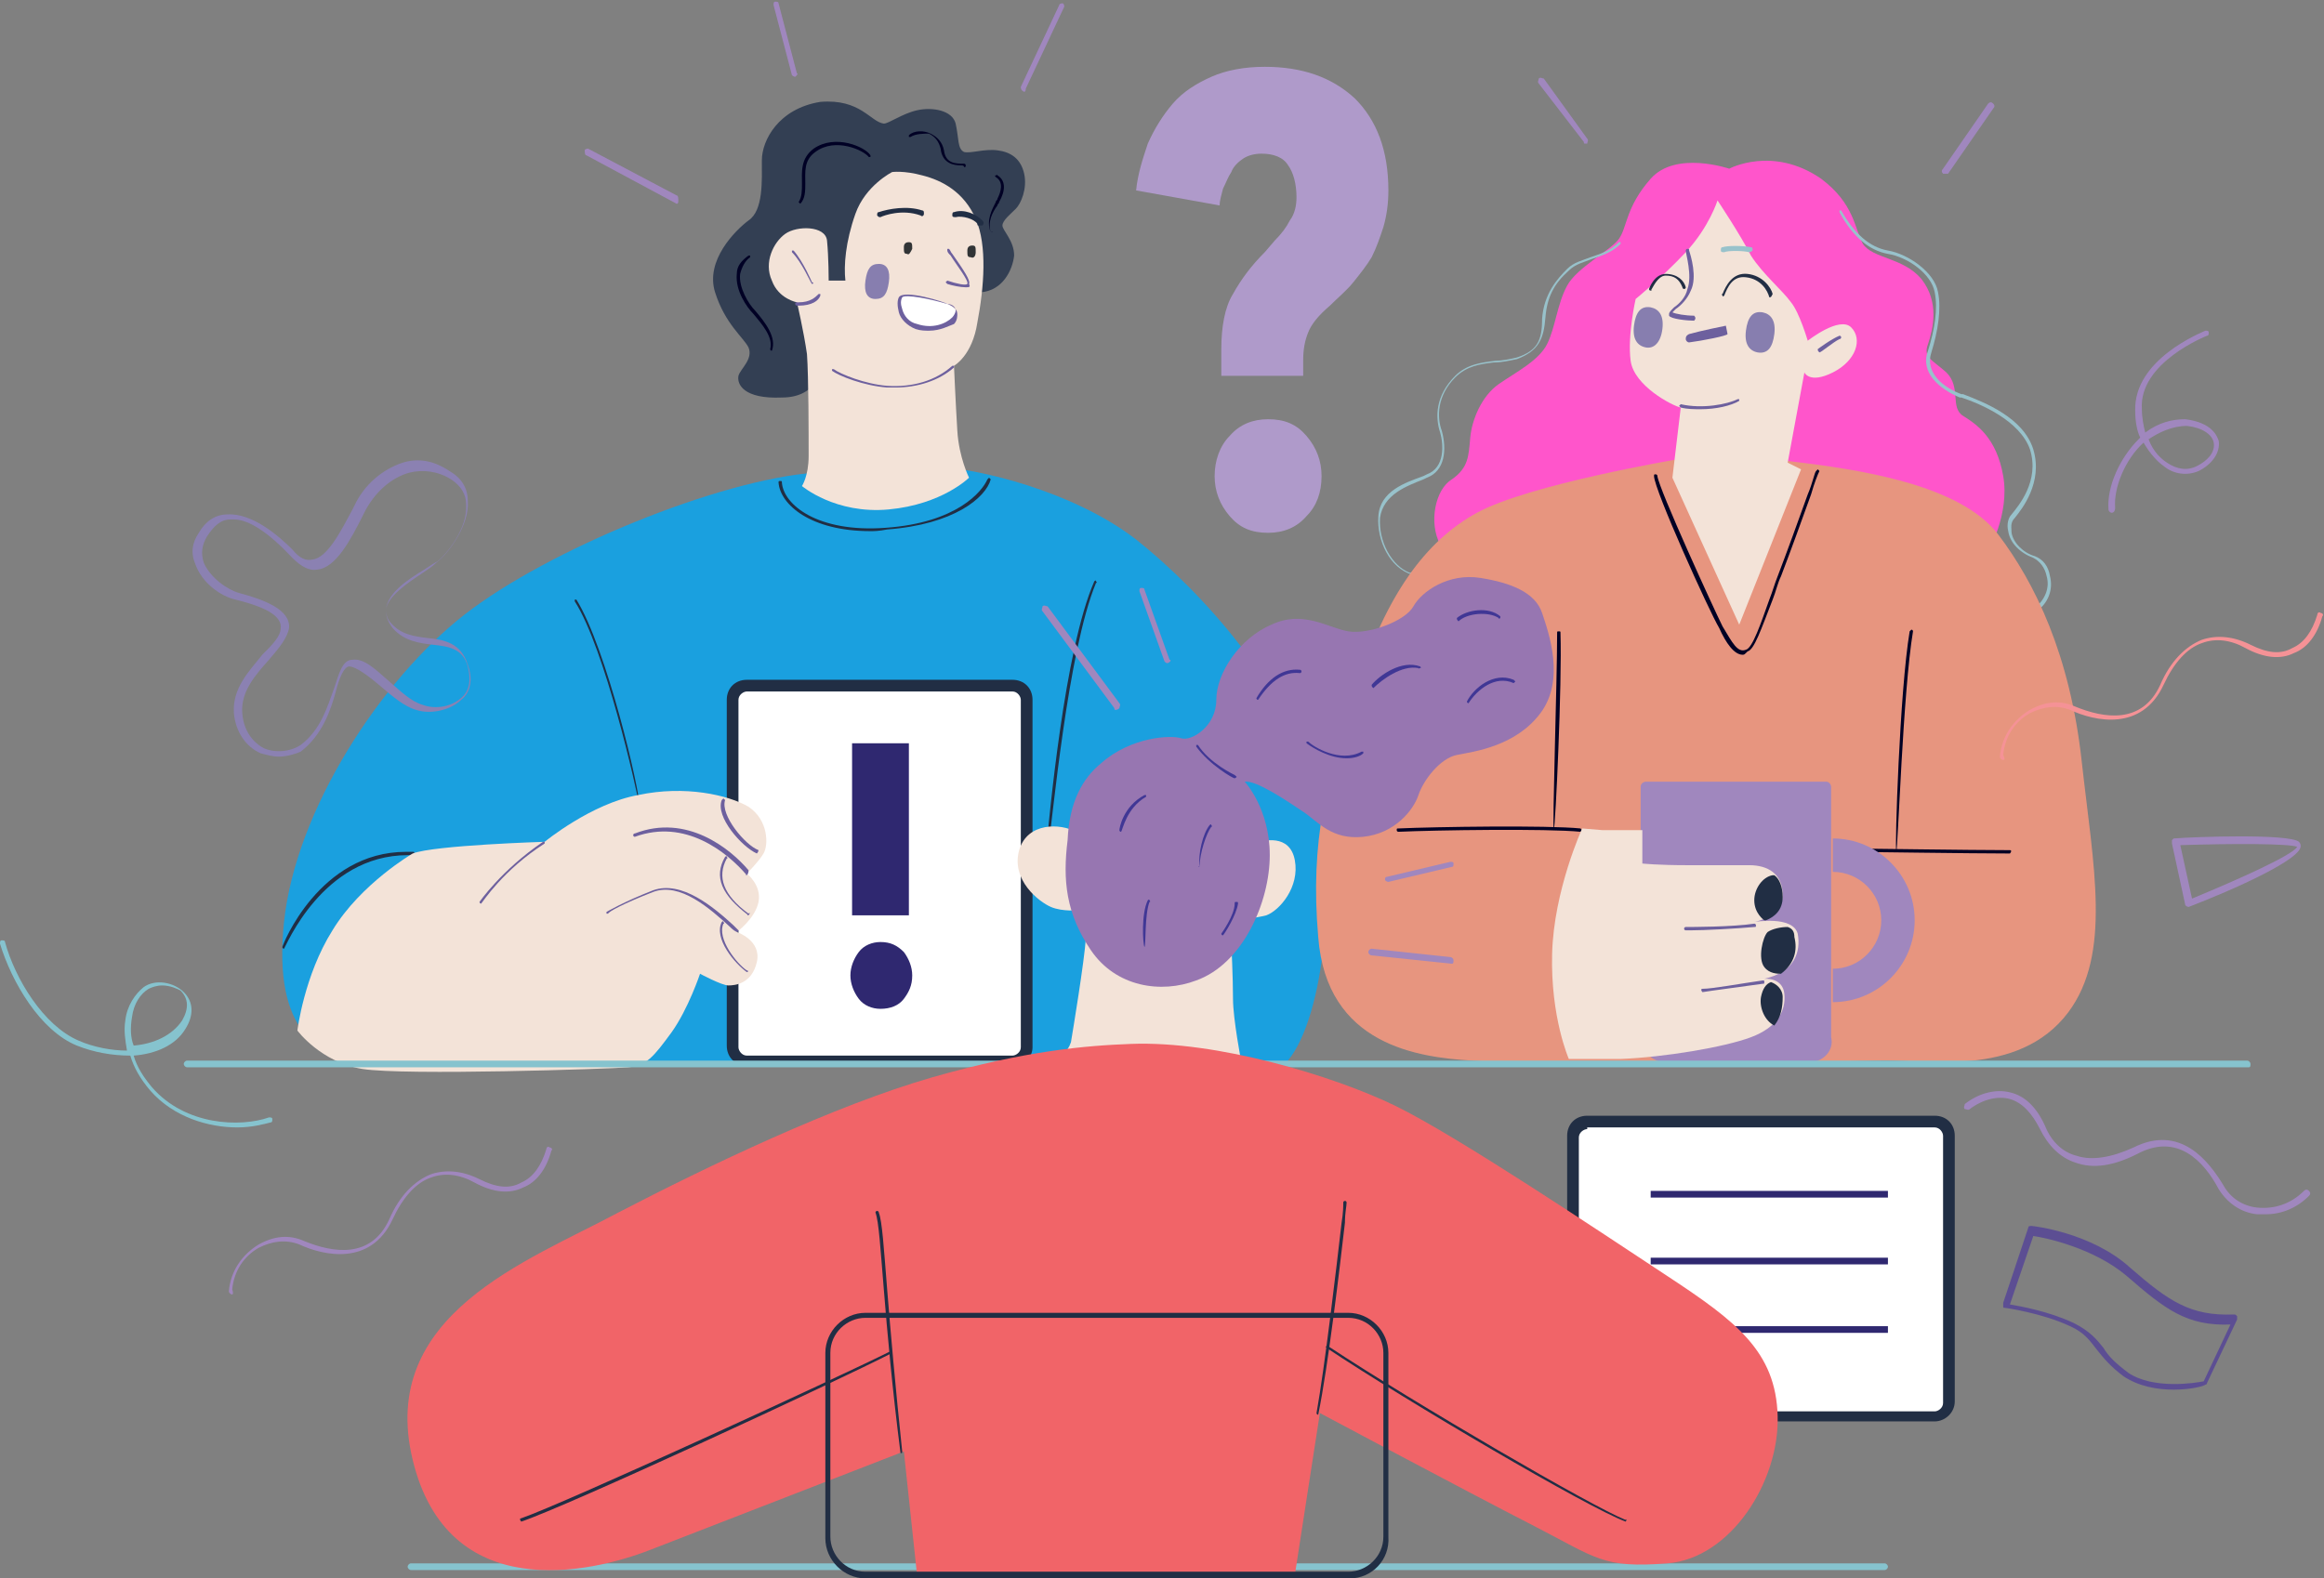 <?xml version="1.0" encoding="utf-8"?>
<!-- Generator: Adobe Illustrator 27.3.1, SVG Export Plug-In . SVG Version: 6.00 Build 0)  -->
<svg version="1.1" id="Layer_1" xmlns="http://www.w3.org/2000/svg" xmlns:xlink="http://www.w3.org/1999/xlink" x="0px" y="0px"
	 viewBox="0 0 139.1 94.5" style="enable-background:new 0 0 139.1 94.5;" xml:space="preserve">
<rect x="0" y="0" width="139.1" height="94.5" fill="#808080" stroke="none"/>
<style type="text/css">
	.st0{fill:#86C3CE;}
	.st1{fill:#1AA0DF;}
	.st2{fill:#212E44;}
	.st3{fill:#333F53;}
	.st4{fill:#F3E3D8;}
	.st5{fill:#6D609E;}
	.st6{fill:#FFFFFF;}
	.st7{fill:#313436;}
	.st8{fill:#877EAF;}
	.st9{fill:#000024;}
	.st10{fill:#2F2870;}
	.st11{fill:#FF55CB;}
	.st12{fill:#98C2CB;}
	.st13{fill:#E7957F;}
	.st14{fill:#A087BE;}
	.st15{fill:#AF9ACA;}
	.st16{fill:#9776B1;}
	.st17{fill:#403795;}
	.st18{fill:#F16468;}
	.st19{fill:#F59296;}
	.st20{fill:#5C4E93;}
	.st21{fill:#8B81B2;}
</style>
<g>
	<g>
		<path class="st0" d="M112.8,94H24.6c-0.1,0-0.2-0.1-0.2-0.2s0.1-0.2,0.2-0.2h88.2c0.1,0,0.2,0.1,0.2,0.2S112.9,94,112.8,94z"/>
	</g>
	<g>
		<g>
			<path class="st1" d="M56.6,28c1.8,0.1,7.5,1.3,11.4,4.3c3.9,3.1,9.1,8.8,10.7,14.9c1.5,6.1,0.4,14.3-1.8,16.5
				c-1.7,0-51.9,0-55.2,0c-2.5-0.5-5.4-1.8-4.7-8.5c0.7-6.7,5.8-14.5,10.8-18.4c5-3.9,15.3-8.1,21-8.5C54.4,28,56.6,28,56.6,28z"/>
		</g>
		<g>
			<g>
				<path class="st2" d="M17,56.8C17,56.8,17,56.8,17,56.8c-0.1,0-0.1-0.1-0.1-0.1c0-0.1,2.2-5.7,7.4-5.7c0.1,0,0.2,0,0.4,0
					c0.1,0,0.1,0,0.1,0.1c0,0,0,0.1-0.1,0.1c0,0,0,0,0,0c-0.1,0-0.2,0-0.3,0C19.3,51.2,17.1,56.7,17,56.8
					C17.1,56.8,17.1,56.8,17,56.8z"/>
			</g>
			<g>
				<path class="st2" d="M52.1,31.8c-3.6,0-5.4-1.6-5.5-2.9c0-0.1,0-0.1,0.1-0.1c0.1,0,0.1,0,0.1,0.1c0.1,1.3,2.1,3,6.2,2.7
					c4.3-0.3,5.8-2.2,6.1-2.9c0,0,0.1-0.1,0.1-0.1c0,0,0.1,0.1,0.1,0.1c-0.3,1.1-2.2,2.7-6.2,3C52.6,31.8,52.3,31.8,52.1,31.8z"/>
			</g>
			<g>
				<path class="st2" d="M38.3,48.4C38.2,48.4,38.2,48.4,38.3,48.4c-0.2-1.2-2.1-9.6-3.9-12.4c0,0,0-0.1,0-0.1c0,0,0.1,0,0.1,0
					C36.3,38.8,38.3,47.3,38.3,48.4C38.4,48.4,38.3,48.4,38.3,48.4C38.3,48.4,38.3,48.4,38.3,48.4z"/>
			</g>
			<g>
				<path class="st2" d="M75.9,52C75.9,52,75.9,52,75.9,52c-2.2-0.5-9-1.3-15.1-0.7c-0.1,0-0.1,0-0.1-0.1c0-0.1,0-0.1,0.1-0.1
					c6.1-0.5,13,0.2,15.2,0.7C76,51.8,76,51.9,75.9,52C76,52,75.9,52,75.9,52z"/>
			</g>
			<g>
				<path class="st2" d="M62.7,51.1C62.7,51.1,62.7,51.1,62.7,51.1c-0.1,0-0.1,0-0.1-0.1c0.2-2,1.1-12.1,2.9-16.2c0,0,0.1-0.1,0.1,0
					c0,0,0.1,0.1,0,0.1C63.9,39,63,49.1,62.7,51.1C62.8,51.1,62.7,51.1,62.7,51.1z"/>
			</g>
		</g>
		<g>
			<g>
				<path class="st3" d="M52.9,7.4c0.3,0,1.1-0.6,2-0.8c0.9-0.2,2.1,0,2.3,0.8c0.2,0.9,0.1,1.5,0.5,1.7c0.4,0.1,1.2-0.2,2-0.1
					c0.8,0.1,1.4,0.5,1.6,1.4c0.2,0.9-0.2,1.8-0.5,2.1c-0.3,0.3-0.8,0.7-0.8,1c0,0.3,0.7,0.9,0.7,1.8c-0.1,0.9-0.7,2.1-2,2.2
					c-1.3,0.1-9.5,4.3-9.5,4.3s-0.1,2-2.4,2c-2.3,0.1-2.7-0.8-2.6-1.3c0.1-0.4,0.9-1,0.6-1.7c-0.3-0.6-1.4-1.4-2-3.3
					c-0.6-1.9,1.2-3.7,2-4.3c0.9-0.6,0.8-2.4,0.8-3.6c0-1.2,1-3.1,3.5-3.5C51.5,5.9,52.1,7.3,52.9,7.4z"/>
			</g>
			<g>
				<path class="st4" d="M49.6,16.8c0,0,0-1.4-0.1-2.4c-0.1-0.9-1.8-0.9-2.5-0.4c-0.7,0.5-1.3,1.7-0.8,2.8c0.4,1.1,1.5,1.3,1.5,1.3
					s0.4,1.7,0.6,3.1c0.1,1.4,0.1,4.9,0.1,6.1c0,1.2-0.4,1.8-0.4,1.8s2,1.7,5.2,1.4c3.2-0.3,4.8-1.9,4.8-1.9s-0.6-1.2-0.7-2.8
					c-0.1-1.6-0.2-3.9-0.2-3.9s1.1-0.6,1.4-2.6c0.4-2.1,0.6-4.6-0.1-6.2c-0.7-1.6-2-2.3-3.2-2.6c-1.1-0.3-1.8-0.2-1.8-0.2
					s-1.6,0.8-2.2,2.5c-0.6,1.7-0.7,3.1-0.6,4L49.6,16.8z"/>
			</g>
			<g>
				<path class="st5" d="M48.6,17C48.6,17,48.5,17,48.6,17c-0.1-0.1-0.6-1.3-1.2-1.9c0,0,0-0.1,0-0.1c0,0,0.1,0,0.1,0
					c0.6,0.7,1.1,1.9,1.1,1.9C48.7,16.9,48.7,17,48.6,17C48.6,17,48.6,17,48.6,17z"/>
			</g>
			<g>
				<path class="st5" d="M47.8,18.3C47.8,18.3,47.8,18.3,47.8,18.3c-0.1,0-0.2,0-0.2-0.1c0-0.1,0-0.1,0.1-0.1c0,0,0,0,0.1,0
					c0.7,0,1-0.3,1.2-0.5c0,0,0.1,0,0.1,0c0,0,0,0.1,0,0.1C49,18,48.6,18.3,47.8,18.3z"/>
			</g>
			<g>
				<path class="st5" d="M57.8,17.2c-0.3,0-0.8-0.1-1.1-0.2c0,0-0.1-0.1-0.1-0.1c0,0,0.1-0.1,0.1-0.1c0.6,0.2,1.1,0.3,1.2,0.2
					c0.1-0.2-0.7-1.2-1-1.7c-0.1-0.1-0.2-0.2-0.2-0.3c0,0,0-0.1,0-0.1c0,0,0.1,0,0.1,0c0.1,0.1,0.1,0.2,0.2,0.3c0.7,1,1.1,1.6,1,1.8
					C58.1,17.2,58,17.2,57.8,17.2z"/>
			</g>
			<g>
				<path class="st6" d="M53.9,17.8c0.2-0.4,2.3,0.2,2.8,0.4c0.5,0.2,0.8,0.6,0.4,1c-0.4,0.4-1.3,0.7-2.2,0.4
					C54.1,19.3,53.7,18.2,53.9,17.8z"/>
				<path class="st5" d="M55.6,19.8c-0.2,0-0.5,0-0.8-0.1c-0.5-0.2-0.9-0.6-1-1c-0.1-0.4-0.1-0.7,0-0.9v0c0.3-0.5,2.8,0.3,2.9,0.4
					c0.3,0.1,0.6,0.3,0.6,0.6c0,0.1,0,0.4-0.2,0.6C56.8,19.5,56.3,19.8,55.6,19.8z M54,17.8L54,17.8c-0.1,0.2-0.1,0.4,0,0.7
					c0.1,0.4,0.4,0.8,0.9,0.9c0.9,0.3,1.7,0,2.1-0.4c0.1-0.1,0.2-0.3,0.2-0.4c0-0.2-0.2-0.4-0.5-0.4C55.7,17.9,54.2,17.6,54,17.8z"
					/>
			</g>
			<g>
				<path class="st2" d="M52.7,13c-0.1,0-0.1,0-0.2-0.1c0-0.1,0-0.2,0.1-0.2c0.6-0.2,1.7-0.4,2.6-0.1c0.1,0,0.1,0.1,0.1,0.2
					c0,0.1-0.1,0.2-0.2,0.1C54,12.5,52.9,12.9,52.7,13C52.7,13,52.7,13,52.7,13z"/>
			</g>
			<g>
				<path class="st2" d="M58.6,13.5c-0.1,0-0.1,0-0.1-0.1c-0.2-0.3-0.9-0.5-1.3-0.4c-0.1,0-0.2,0-0.2-0.1c0-0.1,0-0.2,0.1-0.2
					c0.6-0.2,1.3,0.1,1.7,0.5c0.1,0.1,0.1,0.2,0,0.3C58.7,13.5,58.7,13.5,58.6,13.5z"/>
			</g>
			<g>
				<path class="st5" d="M53.6,23.2c-0.2,0-0.4,0-0.5,0c-1.4-0.1-2.9-0.7-3.3-1c0,0,0-0.1,0-0.1s0.1,0,0.1,0c0.4,0.3,1.9,0.9,3.2,1
					c1.5,0.1,2.9-0.3,3.9-1.2c0,0,0.1,0,0.1,0c0,0,0,0.1,0,0.1C56.2,22.8,54.9,23.2,53.6,23.2z"/>
			</g>
			<g>
				<g>
					<g>
						<g>
							<path class="st7" d="M54.3,15.2c-0.2,0-0.2-0.1-0.2-0.4c0-0.2,0.1-0.3,0.3-0.3c0.2,0,0.2,0.1,0.2,0.4
								C54.5,15.1,54.4,15.3,54.3,15.2z"/>
						</g>
					</g>
				</g>
			</g>
			<g>
				<g>
					<g>
						<g>
							<path class="st7" d="M58.1,15.4c-0.2,0-0.2-0.1-0.2-0.4c0-0.2,0.1-0.3,0.3-0.3c0.2,0,0.2,0.1,0.2,0.4
								C58.4,15.3,58.3,15.5,58.1,15.4z"/>
						</g>
					</g>
				</g>
			</g>
			<g>
				<g>
					<g>
						<g>
							<g>
								<g>
									<path class="st8" d="M52.4,17.9c-0.5,0-0.7-0.4-0.6-1.1c0.1-0.7,0.3-1,0.8-1c0.5,0,0.7,0.4,0.6,1.1
										C53.1,17.6,52.9,17.9,52.4,17.9z"/>
								</g>
							</g>
						</g>
					</g>
				</g>
			</g>
			<g>
				<path class="st9" d="M47.9,12.2C47.9,12.2,47.8,12.2,47.9,12.2c-0.1-0.1-0.1-0.1-0.1-0.1c0.2-0.3,0.2-0.7,0.2-1.1
					c0-0.7-0.1-1.5,0.7-2.1c1.3-0.9,3.1-0.1,3.4,0.4c0,0,0,0.1,0,0.1c0,0-0.1,0-0.1,0c-0.3-0.4-2-1.2-3.2-0.3
					c-0.7,0.5-0.6,1.2-0.6,1.9C48.2,11.4,48.2,11.9,47.9,12.2C47.9,12.2,47.9,12.2,47.9,12.2z"/>
			</g>
			<g>
				<path class="st9" d="M57.5,9.9c-0.4,0-1.1-0.1-1.2-1c-0.1-0.4-0.3-0.7-0.7-0.9C55.3,8,54.8,8,54.5,8.2c0,0-0.1,0-0.1,0
					c0,0,0-0.1,0-0.1c0.3-0.3,0.9-0.3,1.3-0.1c0.4,0.2,0.7,0.5,0.8,1c0.1,0.8,0.7,0.8,1.2,0.8l0,0c0,0,0,0,0,0c0,0,0.1,0,0.1,0.1
					c0,0.1,0,0.1-0.1,0.1l0,0C57.7,9.9,57.6,9.9,57.5,9.9z"/>
			</g>
			<g>
				<path class="st9" d="M59.3,13.9C59.3,13.9,59.3,13.9,59.3,13.9c-0.3-0.7,0.1-1.4,0.3-1.8c0-0.1,0.1-0.1,0.1-0.2
					c0.2-0.4,0.4-1-0.1-1.3c0,0-0.1-0.1,0-0.1s0.1-0.1,0.1,0c0.5,0.3,0.5,0.9,0.1,1.6c0,0.1-0.1,0.1-0.1,0.2c-0.3,0.4-0.6,1-0.4,1.6
					C59.5,13.8,59.4,13.9,59.3,13.9C59.4,13.9,59.4,13.9,59.3,13.9z"/>
			</g>
			<g>
				<path class="st9" d="M46.2,21C46.1,21,46.1,21,46.2,21c-0.1,0-0.1-0.1-0.1-0.1c0.2-0.7-0.5-1.5-1-2.1c-0.4-0.4-1.1-1.4-1-2.4
					c0-0.5,0.3-0.8,0.7-1.1c0,0,0.1,0,0.1,0c0,0,0,0.1,0,0.1c-0.3,0.2-0.5,0.6-0.6,1c-0.1,0.8,0.5,1.8,0.9,2.2
					C45.8,19.3,46.5,20.2,46.2,21C46.2,21,46.2,21,46.2,21z"/>
			</g>
		</g>
		<g>
			<path class="st6" d="M60.6,63.5H44.7c-0.5,0-0.8-0.4-0.8-0.8V41.9c0-0.5,0.4-0.8,0.8-0.8h15.9c0.5,0,0.8,0.4,0.8,0.8v20.8
				C61.5,63.1,61.1,63.5,60.6,63.5z"/>
			<path class="st2" d="M60.6,63.8H44.7c-0.7,0-1.2-0.5-1.2-1.2V41.9c0-0.7,0.5-1.2,1.2-1.2h15.9c0.7,0,1.2,0.5,1.2,1.2v20.8
				C61.8,63.3,61.3,63.8,60.6,63.8z M44.7,41.4c-0.2,0-0.5,0.2-0.5,0.5v20.8c0,0.2,0.2,0.5,0.5,0.5h15.9c0.2,0,0.5-0.2,0.5-0.5V41.9
				c0-0.2-0.2-0.5-0.5-0.5H44.7z"/>
		</g>
		<g>
			<path class="st4" d="M24.7,51.1c1.3-0.5,7.9-0.7,7.9-0.7s2.8-2.3,5.6-2.8c2.8-0.6,5.4,0,6.6,0.7c1.2,0.8,1.2,2.3,0.9,2.8
				c-0.3,0.5-1,1.2-1,1.2s0.9,0.7,0.7,1.7c-0.2,1-1.3,1.8-1.3,1.8s1.5,0.5,1.2,1.8C45,58.9,44,59,43.6,59c-0.4,0-1.7-0.7-1.7-0.7
				s-0.7,2.1-1.7,3.5c-1.1,1.5-1.5,2-2.6,2.1C36.5,64,24.2,64.4,21.7,64c-2.5-0.4-3.9-2.3-3.9-2.3s0.4-3.3,2.1-6
				C21.6,52.9,24.7,51.1,24.7,51.1z"/>
		</g>
		<g>
			<g>
				<path class="st10" d="M54.6,58.4c0,0.6-0.2,1-0.5,1.4c-0.3,0.4-0.8,0.6-1.4,0.6c-0.5,0-1-0.2-1.3-0.6c-0.3-0.4-0.5-0.9-0.5-1.4
					c0-0.5,0.2-1,0.5-1.4c0.3-0.4,0.8-0.6,1.3-0.6c0.6,0,1,0.2,1.4,0.6C54.4,57.4,54.6,57.9,54.6,58.4z M51,54.9V44.5h3.4v10.3H51z"
					/>
			</g>
		</g>
		<g>
			<path class="st5" d="M44.7,52.4C44.6,52.4,44.6,52.3,44.7,52.4C43.5,51,41,49,38,50.1c0,0-0.1,0-0.1-0.1c0,0,0-0.1,0.1-0.1
				c3.1-1.2,5.7,0.9,6.8,2.2C44.8,52.2,44.8,52.3,44.7,52.4C44.7,52.3,44.7,52.4,44.7,52.4z"/>
		</g>
		<g>
			<path class="st5" d="M44.1,55.8C44.1,55.8,44,55.8,44.1,55.8c-0.2-0.1-0.3-0.2-0.4-0.3c-1.2-1.1-3-2.7-4.6-2.1
				c-1.8,0.7-2.7,1.2-2.7,1.3c0,0-0.1,0-0.1,0c0,0,0-0.1,0-0.1c0,0,1-0.6,2.8-1.3c1.7-0.6,3.6,1,4.8,2.1c0.1,0.1,0.2,0.2,0.3,0.3
				C44.2,55.7,44.2,55.8,44.1,55.8C44.1,55.8,44.1,55.8,44.1,55.8z"/>
		</g>
		<g>
			<path class="st5" d="M45.3,51.1C45.3,51.1,45.3,51.1,45.3,51.1c-0.9-0.4-2.5-2.2-2.1-3.2c0,0,0.1-0.1,0.1-0.1
				c0,0,0.1,0.1,0.1,0.1c-0.3,0.9,1.2,2.7,2,3C45.4,50.9,45.4,51,45.3,51.1C45.4,51.1,45.3,51.1,45.3,51.1z"/>
		</g>
		<g>
			<path class="st5" d="M44.8,54.8C44.7,54.8,44.7,54.7,44.8,54.8c-1.6-1.2-2.1-2.3-1.4-3.5c0,0,0.1-0.1,0.1,0c0,0,0.1,0.1,0,0.1
				c-0.6,1.1-0.2,2.2,1.3,3.3C44.9,54.6,44.9,54.7,44.8,54.8C44.8,54.7,44.8,54.8,44.8,54.8z"/>
		</g>
		<g>
			<path class="st5" d="M44.7,58.2C44.7,58.2,44.7,58.2,44.7,58.2c-0.7-0.5-2-2-1.5-3c0,0,0.1-0.1,0.1,0c0,0,0.1,0.1,0,0.1
				c-0.4,0.9,0.8,2.4,1.4,2.8C44.8,58.1,44.8,58.2,44.7,58.2C44.8,58.2,44.7,58.2,44.7,58.2z"/>
		</g>
		<g>
			<path class="st5" d="M28.8,54.1C28.8,54.1,28.8,54.1,28.8,54.1c-0.1,0-0.1-0.1-0.1-0.1c0,0,1.3-1.9,3.8-3.6c0,0,0.1,0,0.1,0
				c0,0,0,0.1,0,0.1C30.1,52.1,28.9,54,28.8,54.1C28.9,54.1,28.8,54.1,28.8,54.1z"/>
		</g>
	</g>
	<g>
		<g>
			<path class="st6" d="M116.6,68v15.9c0,0.5-0.4,0.8-0.8,0.8H95c-0.5,0-0.8-0.4-0.8-0.8V68c0-0.5,0.4-0.8,0.8-0.8h20.8
				C116.2,67.2,116.6,67.6,116.6,68z"/>
			<path class="st2" d="M115.8,85.1H95c-0.7,0-1.2-0.5-1.2-1.2V68c0-0.7,0.5-1.2,1.2-1.2h20.8c0.7,0,1.2,0.5,1.2,1.2v15.9
				C117,84.6,116.4,85.1,115.8,85.1z M95,67.6c-0.2,0-0.5,0.2-0.5,0.5v15.9c0,0.2,0.2,0.5,0.5,0.5h20.8c0.2,0,0.5-0.2,0.5-0.5V68
				c0-0.2-0.2-0.5-0.5-0.5H95z"/>
		</g>
		<g>
			<rect x="98.8" y="71.3" class="st10" width="14.2" height="0.4"/>
		</g>
		<g>
			<rect x="98.8" y="75.3" class="st10" width="14.2" height="0.4"/>
		</g>
		<g>
			<rect x="98.8" y="79.4" class="st10" width="14.2" height="0.4"/>
		</g>
	</g>
	<g>
		<g>
			<path class="st11" d="M103.5,10.1c0,0-3.2-1.1-4.7,0.6s-1.4,2.9-1.9,3.6c-0.5,0.7-2.5,1.7-3.1,2.8c-0.6,1.1-0.7,2.5-1.2,3.5
				c-0.5,1-1.9,1.7-2.9,2.4c-1,0.7-1.6,2.1-1.7,3.2c-0.1,1.1-0.1,1.8-1.1,2.5c-1,0.6-1.4,2.6-0.7,3.9C86.9,33.9,119,33,119,33
				s1.3-2.2,0.9-4.5c-0.4-2.3-1.6-3.1-2.4-3.6c-0.8-0.5-0.1-1.7-1-2.6c-0.9-0.8-1.4-0.9-1.1-1.7c0.3-0.9,0.7-2.5-0.4-3.9
				c-1.1-1.3-2.9-1.2-3.5-2.1c-0.5-0.9-0.5-2.4-2.5-3.9C106.1,8.7,103.5,10.1,103.5,10.1z"/>
		</g>
		<g>
			<path class="st12" d="M121.9,36.6C121.9,36.6,121.9,36.6,121.9,36.6c-0.1-0.1-0.1-0.1-0.1-0.2c0.6-0.5,0.9-1.2,0.7-1.9
				c-0.1-0.5-0.4-0.9-0.8-1.1c-0.8-0.3-1.4-0.9-1.5-1.6c-0.1-0.4,0-0.8,0.2-1c0.4-0.5,1.7-2,1.1-3.9c-0.6-1.7-2.9-2.7-4.1-3.1
				l-0.1,0c-1.2-0.5-2.4-1.5-1.9-2.8c0.4-1.3,0.6-2.5,0.4-3.5c-0.2-1.1-1.6-2.1-2.8-2.3c-1.1-0.2-2.1-1-2.9-2.5c0,0,0-0.1,0-0.1
				c0,0,0.1,0,0.1,0c0.8,1.4,1.7,2.2,2.8,2.4c1.2,0.2,2.8,1.3,3,2.5c0.2,1,0,2.3-0.4,3.6c-0.4,1.2,0.7,2.1,1.8,2.5l0.1,0
				c1.3,0.5,3.6,1.4,4.2,3.3c0.6,2-0.7,3.6-1.1,4.1c-0.3,0.3-0.2,0.6-0.2,0.9c0.1,0.6,0.7,1.2,1.4,1.4c0.5,0.2,0.8,0.6,0.9,1.2
				C122.9,35.3,122.6,36.1,121.9,36.6C122,36.6,122,36.6,121.9,36.6z"/>
		</g>
		<g>
			<path class="st12" d="M84.5,34.4C84.5,34.4,84.5,34.4,84.5,34.4c-1.3-0.4-2.1-2-2-3.5c0.1-1.5,1.6-2,2.7-2.4l0.2-0.1
				c1.1-0.4,1-1.8,0.8-2.5c-0.3-0.9-0.3-2.2,0.9-3.4c0.7-0.7,1.6-0.8,2.4-0.9c0.4,0,0.9-0.1,1.3-0.2c1.2-0.4,1.5-1,1.5-2.3
				c0.1-1.5,0.9-2.4,1.5-3c0.4-0.4,0.9-0.5,1.4-0.7c0.6-0.2,1.2-0.4,1.7-0.9c0,0,0.1,0,0.1,0c0,0,0,0.1,0,0.1
				c-0.5,0.5-1.1,0.7-1.7,0.9c-0.5,0.2-1,0.3-1.4,0.7C93,17,92.6,17.8,92.5,19c-0.1,1.3-0.4,2-1.7,2.5c-0.5,0.1-0.9,0.2-1.4,0.2
				c-0.8,0.1-1.6,0.2-2.3,0.9c-1.1,1.1-1.1,2.4-0.8,3.2c0.3,1.1,0.2,2.4-0.9,2.8l-0.2,0.1c-1,0.4-2.4,0.9-2.6,2.3
				c-0.1,1.4,0.7,2.9,1.8,3.3C84.6,34.2,84.6,34.3,84.5,34.4C84.6,34.3,84.5,34.4,84.5,34.4z"/>
		</g>
		<g>
			<path class="st13" d="M107,27.6c4.3,0.5,10.3,1.4,12.6,4.4c2.2,2.9,4.3,7.2,5,13.6c0.7,6.3,1.8,11.5-0.8,15
				c-3,4-8.7,2.8-11.4,2.9s-21.1,0.3-24.3,0c-3.2-0.2-8.7-0.9-9.2-7.4c-0.5-5.8,0.5-9.5,2.3-15c1.8-5.5,4.1-8.7,7.2-10.4
				s12-3.2,12-3.2L107,27.6z"/>
		</g>
		<g>
			<path class="st9" d="M94.6,49.8C94.6,49.8,94.6,49.8,94.6,49.8c-2-0.2-8.7-0.1-10.9,0c0,0-0.1,0-0.1-0.1c0-0.1,0-0.1,0.1-0.1
				c2.2-0.1,8.9-0.2,10.9,0C94.7,49.7,94.7,49.7,94.6,49.8C94.7,49.8,94.7,49.8,94.6,49.8z"/>
		</g>
		<g>
			<path class="st9" d="M93,49.7C93,49.7,93,49.7,93,49.7C93,49.7,92.9,49.7,93,49.7c-0.1-0.2,0.2-8.8,0.2-11.8c0-0.1,0-0.1,0.1-0.1
				s0.1,0,0.1,0.1C93.5,40.9,93.1,49.5,93,49.7C93.1,49.7,93.1,49.7,93,49.7z"/>
		</g>
		<g>
			<path class="st9" d="M113.5,51C113.5,51,113.5,51,113.5,51C113.5,51,113.4,51,113.5,51c-0.1-0.2,0.2-9.6,0.8-13.2
				c0,0,0.1-0.1,0.1-0.1c0.1,0,0.1,0.1,0.1,0.1C113.9,41.4,113.6,50.8,113.5,51C113.6,51,113.6,51,113.5,51z"/>
		</g>
		<g>
			<path class="st9" d="M120.3,51.1C120.3,51.1,120.3,51.1,120.3,51.1c-2.3,0-8.9-0.1-9.9-0.1c-0.1,0-0.1,0-0.1-0.1s0-0.1,0.1-0.1
				c1,0,7.6,0.1,9.9,0.1C120.4,50.9,120.4,51,120.3,51.1C120.4,51.1,120.4,51.1,120.3,51.1z"/>
		</g>
		<g>
			<g>
				<path class="st4" d="M102.8,12c0,0-0.5,1.6-1.9,3.1c-1.4,1.5-3,2.8-3,2.8s-0.5,2.2-0.3,3.7c0.2,1.5,2.5,2.7,3,2.8l-0.5,4.2
					l4,8.8l3.7-9.3l-0.8-0.4l1-5.4c0,0,0.3,0.7,1.7,0c1.4-0.7,1.8-2,1.1-2.7c-0.7-0.7-2.6,0.8-2.6,0.8s-0.5-1.7-1-2.3
					c-0.5-0.7-1.7-1.7-2.4-2.8C104.2,14.1,102.8,12,102.8,12z"/>
			</g>
			<g>
				<path class="st5" d="M101.4,19.2C101.4,19.2,101.4,19.2,101.4,19.2c-0.4,0-1.4-0.1-1.5-0.3c0,0,0-0.1,0-0.1
					c0-0.1,0.1-0.2,0.3-0.4c0.3-0.2,0.7-0.6,0.8-1.1c0.3-0.8-0.1-2.1-0.1-2.3c0,0,0-0.1,0.1-0.1c0.1,0,0.1,0,0.1,0.1
					c0.1,0.3,0.5,1.6,0.1,2.4c-0.2,0.5-0.6,0.9-0.9,1.1c-0.1,0.1-0.2,0.2-0.2,0.2c0.2,0.1,0.8,0.2,1.3,0.2
					C101.5,19,101.5,19.1,101.4,19.2C101.5,19.2,101.5,19.2,101.4,19.2z"/>
			</g>
			<g>
				<path class="st2" d="M105.9,17.8C105.9,17.8,105.9,17.8,105.9,17.8c-0.1-0.4-0.5-1.1-1.4-1.2c-0.8-0.1-1.1,0.6-1.3,1.1l0,0
					c0,0-0.1,0.1-0.1,0c0,0-0.1-0.1,0-0.1l0,0c0.2-0.5,0.6-1.3,1.5-1.2c0.9,0.1,1.4,0.8,1.5,1.2C106,17.8,106,17.8,105.9,17.8
					C106,17.8,106,17.8,105.9,17.8z"/>
			</g>
			<g>
				<path class="st2" d="M98.8,17.4C98.8,17.4,98.8,17.4,98.8,17.4c-0.1,0-0.1-0.1-0.1-0.1c0,0,0.3-0.9,1-0.9c0.7,0,1.1,0.4,1.2,0.8
					c0,0,0,0.1-0.1,0.1c0,0-0.1,0-0.1-0.1c-0.2-0.5-0.5-0.7-1-0.7C99.2,16.5,98.9,17.3,98.8,17.4C98.9,17.3,98.9,17.4,98.8,17.4z"/>
			</g>
			<g>
				<path class="st12" d="M104.7,15.1C104.7,15.1,104.6,15.1,104.7,15.1c-0.4-0.1-1.3-0.1-1.5,0c-0.1,0-0.2,0-0.2-0.1
					c0-0.1,0-0.2,0.1-0.2c0.3-0.1,1.2-0.1,1.7,0c0.1,0,0.1,0.1,0.1,0.2C104.8,15.1,104.7,15.1,104.7,15.1z"/>
			</g>
			<g>
				<path class="st5" d="M101.1,20.5c-0.1,0-0.2-0.1-0.2-0.2c0-0.1,0-0.2,0.2-0.3c0.7-0.2,2.2-0.5,2.2-0.5l0.1,0.5
					C103.4,20.1,101.9,20.4,101.1,20.5C101.2,20.5,101.1,20.5,101.1,20.5z"/>
			</g>
			<g>
				<path class="st5" d="M101.8,24.5c-0.4,0-0.8,0-1.2-0.1c0,0-0.1-0.1-0.1-0.1c0,0,0.1-0.1,0.1-0.1c1.3,0.3,2.8,0,3.4-0.3
					c0,0,0.1,0,0.1,0s0,0.1,0,0.1C103.6,24.3,102.7,24.5,101.8,24.5z"/>
			</g>
			<g>
				<path class="st5" d="M108.9,21.1C108.9,21.1,108.9,21.1,108.9,21.1c-0.1-0.1-0.1-0.1-0.1-0.2c0,0,0.8-0.6,1.3-0.8
					c0,0,0.1,0,0.1,0.1c0,0,0,0.1-0.1,0.1C109.7,20.5,109,21.1,108.9,21.1C109,21.1,108.9,21.1,108.9,21.1z"/>
			</g>
			<g>
				<g>
					<g>
						<g>
							<g>
								<g>
									<path class="st8" d="M105.2,21.1c-0.5-0.1-0.8-0.5-0.7-1.3c0.1-0.8,0.4-1.2,1-1.1c0.5,0.1,0.8,0.5,0.7,1.3
										C106.1,20.8,105.8,21.2,105.2,21.1z"/>
								</g>
							</g>
						</g>
					</g>
				</g>
			</g>
			<g>
				<g>
					<g>
						<g>
							<g>
								<g>
									<path class="st8" d="M98.5,20.8c-0.5-0.1-0.8-0.5-0.7-1.3s0.4-1.2,1-1.1c0.5,0.1,0.8,0.5,0.7,1.3
										C99.4,20.5,99,20.9,98.5,20.8z"/>
								</g>
							</g>
						</g>
					</g>
				</g>
			</g>
		</g>
		<g>
			<path class="st14" d="M108.3,63.6h-8.6c-0.8,0-1.5-0.7-1.5-1.5v-15c0-0.2,0.2-0.3,0.3-0.3h10.8c0.2,0,0.3,0.2,0.3,0.3v15
				C109.8,62.9,109.1,63.6,108.3,63.6z"/>
		</g>
		<g>
			<path class="st4" d="M95.9,49.7l2.4,0v2c0,0,0.9,0.1,2.7,0.1c1.8,0,2.7,0,3.7,0c1.1,0,2,0.5,2,1.8c0,1.3-1.7,1.6-1.7,1.6
				s2.3-0.4,2.6,0.7c0.2,1.1-0.2,2.3-2,2.7c0,0,1.1-0.1,1.2,0.9c0.1,1-0.4,2-2,2.6c-1.6,0.6-5.2,1.2-7.8,1.3c-1.1,0-3.1,0-3.1,0
				s-1.1-2.5-1-6.3c0.1-3.8,1.8-7.5,1.8-7.5L95.9,49.7z"/>
		</g>
		<g>
			<path class="st14" d="M109.7,60v-2c1.6,0,2.9-1.3,2.9-2.9c0-1.6-1.3-2.9-2.9-2.9v-2c2.7,0,4.9,2.2,4.9,4.9
				C114.6,57.8,112.4,60,109.7,60z"/>
		</g>
		<g>
			<path class="st9" d="M104.3,39.2c-0.5,0-1-0.7-1.4-1.6c-0.6-1-3.9-8.3-3.9-9.1c0-0.1,0-0.1,0.1-0.1c0,0,0.1,0,0.1,0.1
				c0.1,0.8,3.4,8,3.9,9c0.6,1,0.9,1.6,1.4,1.4c0.4-0.1,0.9-1.6,1.4-3c0.2-0.5,0.3-0.9,0.5-1.4c0.5-1.3,1.3-3.5,1.8-4.9
				c0.3-0.7,0.4-1.3,0.5-1.4c0,0,0.1-0.1,0.1-0.1s0.1,0.1,0.1,0.1c-0.1,0.2-0.3,0.7-0.5,1.4c-0.5,1.4-1.3,3.6-1.8,4.9
				c-0.2,0.4-0.3,0.9-0.5,1.4c-0.7,1.8-1.1,3-1.5,3.1C104.4,39.2,104.4,39.2,104.3,39.2z"/>
		</g>
		<g>
			<path class="st5" d="M101.2,55.7c-0.2,0-0.3,0-0.3,0c-0.1,0-0.1-0.1-0.1-0.1c0-0.1,0.1-0.1,0.1-0.1c0.3,0,2.8,0,4.1-0.2
				c0,0,0.1,0,0.1,0.1c0,0.1,0,0.1-0.1,0.1C103.9,55.6,102,55.7,101.2,55.7z"/>
		</g>
		<g>
			<path class="st5" d="M101.9,59.4C101.9,59.4,101.8,59.3,101.9,59.4c-0.1-0.1-0.1-0.2,0-0.2c0.6,0,2.2-0.3,3.6-0.5
				c0.1,0,0.1,0,0.1,0.1c0,0.1,0,0.1-0.1,0.1C104.1,59.1,102.5,59.3,101.9,59.4C101.9,59.4,101.9,59.4,101.9,59.4z"/>
		</g>
		<g>
			<g>
				<path class="st2" d="M105,53.9c0,0.8,0.6,1.2,0.6,1.2l0.1,0c0.5-0.2,1-0.6,1-1.4c0-0.6-0.2-1.1-0.5-1.3l-0.1,0
					C105.5,52.5,105,53.2,105,53.9z"/>
			</g>
			<g>
				<path class="st2" d="M107,55.5c-0.4,0-0.9,0.1-1.2,0.3c-0.3,0.3-0.6,1.6-0.2,2.1c0.3,0.4,0.8,0.4,1,0.4c0.8-0.6,1-1.4,0.8-2.2
					C107.4,55.8,107.3,55.6,107,55.5z"/>
			</g>
			<g>
				<path class="st2" d="M106.7,59.7c0-0.5-0.4-0.8-0.7-0.9c-0.3,0.1-0.5,0.4-0.6,0.9c-0.1,0.6,0.2,1.4,0.8,1.7
					C106.6,60.9,106.7,60.3,106.7,59.7z"/>
			</g>
		</g>
	</g>
	<g>
		<path class="st0" d="M134.6,63.9H11.2c-0.1,0-0.2-0.1-0.2-0.2s0.1-0.2,0.2-0.2h123.3c0.1,0,0.2,0.1,0.2,0.2S134.7,63.9,134.6,63.9
			z"/>
	</g>
	<g>
		<g>
			<path class="st15" d="M78.1,22.5h-5v-1.6c0-1.3,0.2-2.5,0.7-3.3c0.5-0.9,1.1-1.7,1.9-2.5l0.6-0.7c0.4-0.4,0.7-0.8,0.9-1.2
				c0.3-0.4,0.4-0.9,0.4-1.4c0-0.8-0.2-1.5-0.5-1.9c-0.3-0.5-0.9-0.7-1.6-0.7c-0.4,0-0.8,0.1-1.1,0.3c-0.3,0.2-0.6,0.5-0.7,0.8
				c-0.2,0.3-0.3,0.6-0.5,1c-0.1,0.4-0.2,0.7-0.2,1l-5-0.9c0.1-1,0.4-1.9,0.7-2.8c0.4-0.9,0.9-1.7,1.5-2.4c0.6-0.7,1.4-1.2,2.3-1.6
				c0.9-0.4,2-0.6,3.2-0.6c2.2,0,4,0.6,5.4,1.9c1.3,1.3,2,3.1,2,5.5c0,0.8-0.1,1.5-0.3,2.2c-0.2,0.6-0.4,1.2-0.7,1.8
				c-0.3,0.5-0.7,1-1.1,1.5c-0.4,0.5-0.9,0.9-1.4,1.4c-0.7,0.6-1.1,1.1-1.3,1.6c-0.2,0.5-0.3,1-0.3,1.7V22.5z M79.1,28.5
				c0,1-0.3,1.8-0.9,2.4c-0.6,0.7-1.4,1-2.3,1c-1,0-1.7-0.3-2.3-1c-0.6-0.7-0.9-1.5-0.9-2.4c0-0.9,0.3-1.8,0.9-2.4
				c0.6-0.7,1.4-1,2.3-1c1,0,1.7,0.3,2.3,1C78.8,26.8,79.1,27.6,79.1,28.5z"/>
		</g>
	</g>
	<g>
		<g>
			<path class="st4" d="M64.4,49.8c-0.9-0.5-2.9-0.6-3.4,1.1c-0.5,1.8,1.2,3.1,1.9,3.4c0.7,0.3,1.7,0.2,1.7,0.2L64.4,49.8z"/>
		</g>
		<g>
			<path class="st4" d="M75.1,50.5c0.5-0.2,2.1-0.6,2.4,1c0.3,1.6-0.9,3-1.7,3.3C75,55,74.5,55,74.5,55L75.1,50.5z"/>
		</g>
		<g>
			<path class="st4" d="M65,56.1c-0.1,1.5-0.8,5.7-0.9,6.3c-0.2,0.6-0.6,0.8-0.6,0.8l10.8,0.4c0,0-0.5-2.6-0.5-3.8
				c0-1.3-0.1-3.3-0.1-3.3L65,56.1z"/>
		</g>
		<g>
			<path class="st16" d="M65.9,45.7c1.8-1.6,4.2-1.7,4.8-1.5c0.6,0.2,2.1-0.7,2.1-2.3c0-1.6,1.4-3.7,3.3-4.5
				c1.9-0.9,3.4,0.2,4.6,0.4c1.2,0.2,3.4-0.6,3.9-1.5c0.5-0.9,2.1-2,4-1.7c1.9,0.3,3.3,0.9,3.7,2.1c0.4,1.2,1.4,4-0.1,6
				c-1.5,2-4,2.3-5,2.5c-1,0.2-2,1.5-2.3,2.4s-1.4,2.3-3.3,2.5c-1.9,0.2-2.7-0.9-3.6-1.5c-0.9-0.6-2.8-1.9-3.5-1.8
				c0,0,1.5,1.6,1.5,4.4c0,2.8-1.6,6.5-4.4,7.5c-2.1,0.8-4.8,0.4-6.3-1.8c-1.5-2.2-1.7-4.2-1.4-6.6C64,48,64.8,46.6,65.9,45.7z"/>
		</g>
		<g>
			<path class="st17" d="M73.9,46.6C73.9,46.6,73.9,46.6,73.9,46.6c-0.1,0-1.5-0.8-2.3-1.9c0,0,0-0.1,0-0.1c0,0,0.1,0,0.1,0
				c0.7,1.1,2.2,1.8,2.2,1.8C74,46.5,74.1,46.5,73.9,46.6C74,46.6,74,46.6,73.9,46.6z"/>
		</g>
		<g>
			<path class="st17" d="M75.3,41.9C75.3,41.9,75.3,41.9,75.3,41.9c-0.1,0-0.1-0.1-0.1-0.1c0.7-1.2,1.6-1.8,2.6-1.7
				c0.1,0,0.1,0.1,0.1,0.1c0,0,0,0.1-0.1,0.1c0,0,0,0,0,0C76.9,40.2,76.1,40.7,75.3,41.9C75.4,41.9,75.3,41.9,75.3,41.9z"/>
		</g>
		<g>
			<path class="st17" d="M80.6,45.4c-1,0-2-0.6-2.4-0.9c0,0,0-0.1,0-0.1c0,0,0.1,0,0.1,0c0.3,0.3,1.9,1.3,3.2,0.6c0,0,0.1,0,0.1,0
				c0,0,0,0.1,0,0.1C81.4,45.3,81,45.4,80.6,45.4z"/>
		</g>
		<g>
			<path class="st17" d="M82.2,41.2C82.1,41.2,82.1,41.2,82.2,41.2c-0.1-0.1-0.1-0.1-0.1-0.2c0.5-0.6,1.8-1.5,2.9-1.1
				c0,0,0.1,0.1,0,0.1s-0.1,0.1-0.1,0C83.9,39.8,82.7,40.7,82.2,41.2C82.2,41.2,82.2,41.2,82.2,41.2z"/>
		</g>
		<g>
			<path class="st17" d="M87.3,37.2C87.2,37.2,87.2,37.2,87.3,37.2c-0.1-0.1-0.1-0.1-0.1-0.2c0.6-0.5,1.9-0.7,2.6-0.1
				c0,0,0,0.1,0,0.1c0,0-0.1,0.1-0.1,0C89.1,36.6,87.8,36.7,87.3,37.2C87.3,37.2,87.3,37.2,87.3,37.2z"/>
		</g>
		<g>
			<path class="st17" d="M87.9,42.1C87.9,42.1,87.9,42.1,87.9,42.1c-0.1,0-0.1-0.1-0.1-0.1c0.4-0.8,1.6-1.8,2.8-1.3
				c0,0,0.1,0.1,0.1,0.1c0,0-0.1,0.1-0.1,0.1C89.5,40.4,88.4,41.3,87.9,42.1C88,42.1,88,42.1,87.9,42.1z"/>
		</g>
		<g>
			<path class="st17" d="M67.1,49.8C67.1,49.8,67.1,49.8,67.1,49.8c-0.1,0-0.1-0.1-0.1-0.1c0-0.1,0.2-1.4,1.5-2.1c0,0,0.1,0,0.1,0
				c0,0,0,0.1,0,0.1C67.4,48.4,67.2,49.7,67.1,49.8C67.2,49.8,67.1,49.8,67.1,49.8z"/>
		</g>
		<g>
			<path class="st17" d="M71.8,51.9C71.7,51.9,71.7,51.8,71.8,51.9c-0.1-0.8,0.2-2,0.6-2.5c0,0,0.1-0.1,0.1,0c0,0,0.1,0.1,0,0.1
				C72.2,49.9,71.8,51.1,71.8,51.9C71.9,51.8,71.8,51.9,71.8,51.9C71.8,51.9,71.8,51.9,71.8,51.9z"/>
		</g>
		<g>
			<path class="st17" d="M68.5,56.7C68.4,56.7,68.4,56.7,68.5,56.7c-0.1-0.2-0.2-2,0.2-2.8c0,0,0.1-0.1,0.1,0c0,0,0.1,0.1,0,0.1
				C68.5,54.8,68.6,56.6,68.5,56.7C68.6,56.7,68.5,56.7,68.5,56.7C68.5,56.7,68.5,56.7,68.5,56.7z"/>
		</g>
		<g>
			<path class="st17" d="M73.2,56C73.2,56,73.1,56,73.2,56c-0.1,0-0.1-0.1-0.1-0.1c0,0,0.8-1.1,0.8-1.8c0-0.1,0-0.1,0.1-0.1
				s0.1,0,0.1,0.1C74,54.8,73.3,55.9,73.2,56C73.2,56,73.2,56,73.2,56z"/>
		</g>
		<g>
			<path class="st18" d="M67.7,62.5c5.1-0.2,12.1,1.9,15.8,3.7c3.7,1.8,12.2,7.5,16.3,10.2c4.1,2.7,6.5,4.5,6.6,8.4
				c0.1,3.9-2.8,8.5-6.6,8.8c-3.9,0.3-4.2-0.3-8.1-2.3c-3.9-2-12.7-6.7-12.7-6.7l-1.5,9.7c0,0-5.3,0-11.6,0c-6.3,0-11,0.1-11,0.1
				l-0.8-7.5c0,0-11.6,4.5-15.2,5.9c-3.6,1.4-12.1,3.3-14.2-5.4s6.9-11.9,12.3-14.8c5.4-2.8,12.9-6.4,18.8-8.1
				C61.4,62.9,65,62.6,67.7,62.5z"/>
		</g>
		<g>
			<path class="st2" d="M78.9,84.7C78.9,84.7,78.9,84.7,78.9,84.7c-0.1,0-0.1-0.1-0.1-0.1c0.5-2.8,1.2-8.8,1.5-11.4
				c0.1-0.6,0.1-1,0.1-1.2c0-0.1,0.1-0.1,0.1-0.1c0.1,0,0.1,0.1,0.1,0.1c0,0.2-0.1,0.6-0.1,1.2C80.2,75.8,79.5,81.8,78.9,84.7
				C79,84.7,78.9,84.7,78.9,84.7z"/>
		</g>
		<g>
			<path class="st2" d="M53.9,87C53.9,87,53.8,87,53.9,87c-0.5-3.9-0.8-7.3-1-9.8c-0.2-2.4-0.3-4.1-0.5-4.6c0,0,0-0.1,0.1-0.1
				c0,0,0.1,0,0.1,0.1c0.2,0.5,0.3,2.1,0.5,4.6c0.2,2.5,0.5,5.9,0.9,9.7C54,87,54,87,53.9,87C53.9,87,53.9,87,53.9,87z"/>
		</g>
		<g>
			<path class="st2" d="M97.3,91.1C97.3,91.1,97.2,91.1,97.3,91.1c-2.2-0.8-13.1-7.2-17.9-10.4c0,0-0.1-0.1,0-0.1c0,0,0.1-0.1,0.1,0
				c5.3,3.5,15.8,9.6,17.8,10.4C97.3,90.9,97.4,91,97.3,91.1C97.3,91,97.3,91.1,97.3,91.1z"/>
		</g>
		<g>
			<path class="st2" d="M31.2,91.1C31.1,91.1,31.1,91.1,31.2,91.1c-0.1-0.1-0.1-0.2,0-0.2c2.6-0.9,18.9-8.4,22.1-10c0,0,0.1,0,0.1,0
				c0,0,0,0.1,0,0.1C50.1,82.7,33.9,90.2,31.2,91.1C31.2,91.1,31.2,91.1,31.2,91.1z"/>
		</g>
		<g>
			<path class="st2" d="M80.8,94.5H51.8c-1.3,0-2.4-1.1-2.4-2.4V81c0-1.3,1.1-2.4,2.4-2.4h28.9c1.3,0,2.4,1.1,2.4,2.4v11
				C83.2,93.4,82.1,94.5,80.8,94.5z M51.8,78.9c-1.1,0-2.1,0.9-2.1,2.1v11c0,1.1,0.9,2.1,2.1,2.1h28.9c1.1,0,2.1-0.9,2.1-2.1V81
				c0-1.1-0.9-2.1-2.1-2.1H51.8z"/>
		</g>
	</g>
	<g>
		<g>
			<g>
				<path class="st14" d="M13.9,77.5C13.8,77.5,13.8,77.5,13.9,77.5c-0.1,0-0.2-0.1-0.2-0.2c0.1-1.2,0.8-2.2,1.8-2.8
					c0.9-0.5,1.8-0.6,2.7-0.2c1.7,0.7,4,1.1,5.1-1.3c0.6-1.4,1.5-2.3,2.5-2.7c0.9-0.3,1.9-0.2,2.9,0.3c1,0.5,1.8,0.6,2.5,0.2
					c0.7-0.3,1.2-1,1.5-2c0-0.1,0.1-0.2,0.2-0.1c0.1,0,0.2,0.1,0.1,0.2c-0.3,1.1-0.9,1.9-1.7,2.2c-0.8,0.4-1.8,0.3-2.9-0.3
					c-0.9-0.5-1.8-0.6-2.6-0.3c-0.9,0.3-1.7,1.2-2.3,2.5c-1.3,2.8-4.1,2.2-5.6,1.5c-0.8-0.3-1.6-0.2-2.4,0.2
					c-0.9,0.5-1.5,1.4-1.6,2.5C14,77.5,13.9,77.5,13.9,77.5z"/>
			</g>
		</g>
	</g>
	<g>
		<g>
			<g>
				<path class="st19" d="M119.9,45.5C119.9,45.5,119.9,45.5,119.9,45.5c-0.1,0-0.2-0.1-0.2-0.2c0.1-1.2,0.8-2.2,1.8-2.8
					c0.9-0.5,1.8-0.6,2.7-0.2c1.7,0.7,4,1.1,5.1-1.3c0.6-1.4,1.5-2.3,2.5-2.7c0.9-0.3,1.9-0.2,2.9,0.3c1,0.5,1.8,0.6,2.5,0.2
					c0.7-0.3,1.2-1,1.5-2c0-0.1,0.1-0.2,0.2-0.1c0.1,0,0.2,0.1,0.1,0.2c-0.3,1.1-0.9,1.9-1.7,2.2c-0.8,0.4-1.8,0.3-2.9-0.3
					c-0.9-0.5-1.8-0.6-2.6-0.3c-0.9,0.3-1.7,1.2-2.3,2.5c-1.3,2.8-4.1,2.2-5.6,1.5c-0.8-0.3-1.6-0.2-2.4,0.2
					c-0.9,0.5-1.5,1.4-1.6,2.5C120,45.4,120,45.5,119.9,45.5z"/>
			</g>
		</g>
	</g>
	<g>
		<g>
			<g>
				<path class="st14" d="M135.6,72.7c-0.2,0-0.3,0-0.5,0c-1-0.1-1.8-0.7-2.3-1.5c-0.9-1.7-2.5-3.4-4.9-2.1
					c-1.4,0.7-2.6,0.9-3.7,0.5c-0.9-0.3-1.6-1-2.1-2c-0.5-1-1.1-1.6-1.8-1.8c-0.7-0.2-1.6,0-2.4,0.6c-0.1,0.1-0.2,0-0.3,0
					c-0.1-0.1,0-0.2,0-0.3c0.9-0.7,1.9-0.9,2.7-0.7c0.9,0.2,1.6,0.9,2.1,2c0.4,1,1.1,1.6,1.9,1.8c0.9,0.3,2.1,0.1,3.4-0.5
					c2.8-1.4,4.5,0.8,5.4,2.3c0.4,0.7,1.1,1.2,2,1.3c1,0.1,2-0.2,2.8-1c0.1-0.1,0.2-0.1,0.3,0s0.1,0.2,0,0.3
					C137.5,72.3,136.6,72.7,135.6,72.7z"/>
			</g>
		</g>
	</g>
	<g>
		<path class="st14" d="M40.5,12.2C40.5,12.2,40.5,12.2,40.5,12.2l-5.4-2.9c-0.1,0-0.1-0.2-0.1-0.3c0-0.1,0.2-0.1,0.2-0.1l5.3,2.8
			c0.1,0,0.1,0.2,0.1,0.3C40.6,12.1,40.6,12.2,40.5,12.2z"/>
	</g>
	<g>
		<path class="st14" d="M47.6,4.6c-0.1,0-0.2-0.1-0.2-0.1l-1.1-4.2c0-0.1,0-0.2,0.1-0.2c0.1,0,0.2,0,0.2,0.1l1.1,4.2
			C47.8,4.4,47.7,4.5,47.6,4.6C47.6,4.6,47.6,4.6,47.6,4.6z"/>
	</g>
	<g>
		<path class="st14" d="M61.3,5.5C61.2,5.5,61.2,5.5,61.3,5.5c-0.2-0.1-0.2-0.2-0.2-0.3l2.3-4.9c0-0.1,0.2-0.1,0.2-0.1
			c0.1,0,0.1,0.2,0.1,0.2l-2.3,4.9C61.4,5.5,61.3,5.5,61.3,5.5z"/>
	</g>
	<g>
		<path class="st14" d="M131,54.3C131,54.3,131,54.3,131,54.3c-0.1,0-0.2-0.1-0.2-0.1l-0.8-3.7c0-0.1,0-0.1,0-0.2
			c0,0,0.1-0.1,0.1-0.1c1.2-0.1,6.9-0.3,7.5,0.2c0.1,0.1,0.1,0.2,0.1,0.2C137.9,51.4,133.6,53.3,131,54.3
			C131.1,54.3,131.1,54.3,131,54.3z M130.5,50.6l0.7,3.2c2.9-1.2,6-2.6,6.3-3.1C137,50.5,133.6,50.5,130.5,50.6z"/>
	</g>
	<g>
		<path class="st14" d="M126.4,30.7c-0.1,0-0.2-0.1-0.2-0.2c-0.1-1.4,0.7-3.1,1.8-4.2c0,0,0.1-0.1,0.1-0.1c-0.2-0.4-0.3-1-0.3-1.6
			c-0.1-3.1,4-4.7,4.2-4.8c0.1,0,0.2,0,0.2,0.1c0,0.1,0,0.2-0.1,0.2c0,0-4.1,1.6-3.9,4.4c0,0.5,0.1,1,0.2,1.4
			c0.8-0.6,1.6-0.8,2.4-0.8c1.6,0.2,1.9,1,2,1.3c0.1,0.7-0.4,1.4-1.2,1.8c-0.7,0.3-1.5,0.2-2.1-0.3c-0.3-0.2-0.8-0.7-1.2-1.4
			c0,0,0,0,0,0c-1.1,1-1.8,2.7-1.7,3.9C126.6,30.6,126.5,30.7,126.4,30.7C126.4,30.7,126.4,30.7,126.4,30.7z M128.6,26.3
			c0.3,0.8,0.8,1.2,1.1,1.4c0.6,0.4,1.2,0.5,1.8,0.2c0.6-0.3,1.1-0.8,1-1.4c-0.1-0.5-0.7-0.9-1.6-1C130,25.5,129.2,25.9,128.6,26.3z
			"/>
	</g>
	<g>
		<path class="st14" d="M116.4,10.4c0,0-0.1,0-0.1,0c-0.1-0.1-0.1-0.2,0-0.3l2.7-3.9c0.1-0.1,0.2-0.1,0.3,0c0.1,0.1,0.1,0.2,0,0.3
			l-2.7,3.9C116.5,10.4,116.5,10.4,116.4,10.4z"/>
	</g>
	<g>
		<path class="st14" d="M94.9,8.6c-0.1,0-0.1,0-0.1-0.1L92.1,5c-0.1-0.1,0-0.2,0-0.3c0.1-0.1,0.2,0,0.3,0L95,8.3
			c0.1,0.1,0,0.2,0,0.3C94.9,8.6,94.9,8.6,94.9,8.6z"/>
	</g>
	<g>
		<path class="st14" d="M66.8,42.5c-0.1,0-0.1,0-0.1-0.1l-4.3-5.8c-0.1-0.1,0-0.2,0-0.3c0.1-0.1,0.2,0,0.3,0l4.3,5.8
			c0.1,0.1,0,0.2,0,0.3C66.9,42.5,66.8,42.5,66.8,42.5z"/>
	</g>
	<g>
		<path class="st14" d="M69.9,39.7c-0.1,0-0.1,0-0.2-0.1l-1.5-4.2c0-0.1,0-0.2,0.1-0.2c0.1,0,0.2,0,0.2,0.1l1.5,4.2
			C70.1,39.5,70.1,39.6,69.9,39.7C70,39.7,69.9,39.7,69.9,39.7z"/>
	</g>
	<g>
		<path class="st14" d="M86.9,57.7C86.9,57.7,86.9,57.7,86.9,57.7l-4.8-0.5c-0.1,0-0.2-0.1-0.2-0.2c0-0.1,0.1-0.2,0.2-0.2l4.7,0.5
			c0.1,0,0.2,0.1,0.2,0.2C87,57.6,87,57.7,86.9,57.7z"/>
	</g>
	<g>
		<path class="st14" d="M83.1,52.8c-0.1,0-0.2-0.1-0.2-0.1c0-0.1,0-0.2,0.1-0.2l3.8-0.9c0.1,0,0.2,0,0.2,0.1c0,0.1,0,0.2-0.1,0.2
			L83.1,52.8C83.1,52.8,83.1,52.8,83.1,52.8z"/>
	</g>
	<g>
		<path class="st20" d="M130.1,83.2c-1,0-2.1-0.2-3-0.8c-0.8-0.6-1.2-1.1-1.6-1.6c-0.4-0.5-0.7-1-1.6-1.4c-1.7-0.8-3.9-1.1-3.9-1.1
			c-0.1,0-0.1,0-0.1-0.1s0-0.1,0-0.2l1.5-4.5c0-0.1,0.1-0.1,0.2-0.1c0.1,0,3.6,0.4,5.9,2.5c2.3,2,3.6,2.9,6.2,2.8
			c0.1,0,0.1,0,0.2,0.1c0,0.1,0,0.1,0,0.2l-1.8,3.8c0,0.1-0.1,0.1-0.1,0.1C131.9,83,131.1,83.2,130.1,83.2z M120.3,78.1
			c0.6,0.1,2.3,0.4,3.8,1.1c1,0.5,1.4,1,1.8,1.5c0.3,0.5,0.7,0.9,1.5,1.5c1.5,1,4,0.6,4.5,0.5l1.6-3.4c-2.6,0.1-3.9-0.9-6.2-2.9
			c-2-1.7-4.9-2.3-5.6-2.4L120.3,78.1z"/>
	</g>
	<g>
		<g>
			<g>
				<path class="st21" d="M16.7,45.3c-0.4,0-0.7-0.1-1.1-0.2c-0.9-0.4-1.5-1.3-1.6-2.4c-0.1-1.5,0.9-2.5,1.7-3.5
					c0.6-0.6,1.1-1.1,1.1-1.6c0.1-0.9-1.5-1.4-2.7-1.7c-0.9-0.2-2-1-2.4-2.1c-0.3-0.7-0.2-1.3,0.2-1.9l0,0c0.4-0.7,1-1.1,1.7-1.1
					c1.5-0.1,3.1,1.3,3.9,2.1c0.4,0.5,0.8,0.7,1.2,0.6c0.9-0.1,1.7-1.7,2.4-3l0.1-0.2c0.6-1.3,1.7-2.2,2.9-2.6
					c1-0.3,1.9-0.1,2.8,0.5c0.7,0.4,1.1,1,1.1,1.8c0.1,1.4-1.1,3.1-1.9,3.7c-0.2,0.2-0.5,0.4-0.8,0.6c-0.9,0.6-2.1,1.4-2.2,2.2
					c0,0.3,0.1,0.6,0.3,0.8c0.6,0.7,1.4,0.8,2.2,0.9c1,0.1,2,0.3,2.4,1.6c0.4,1.1,0,1.8-0.4,2.1c-0.6,0.6-1.8,0.9-2.7,0.6
					c-0.7-0.2-1.4-0.8-2.1-1.4c-0.7-0.6-1.5-1.2-1.9-1.2c-0.3,0-0.6,0.7-0.8,1.5c-0.3,1.1-0.8,2.6-2.1,3.6
					C17.8,45.1,17.2,45.3,16.7,45.3z M14,31.1c-0.1,0-0.1,0-0.2,0c-0.6,0-1,0.4-1.4,1l0,0c-0.3,0.5-0.4,1-0.2,1.6
					c0.4,0.9,1.4,1.6,2.1,1.8c1.5,0.4,3.1,1,3,2.1c-0.1,0.6-0.6,1.2-1.2,1.9c-0.8,0.9-1.7,1.9-1.6,3.2c0.1,1.3,0.9,1.9,1.3,2.1
					c0.7,0.3,1.6,0.2,2.2-0.2c1.2-0.9,1.6-2.3,2-3.4c0.3-0.9,0.5-1.7,1.1-1.7c0.7-0.1,1.4,0.6,2.2,1.3c0.7,0.6,1.3,1.2,2,1.4
					c0.8,0.3,1.8,0.1,2.4-0.5c0.4-0.4,0.5-1,0.3-1.8c-0.3-1.1-1.2-1.2-2.1-1.3c-0.8-0.1-1.7-0.2-2.4-1c-0.3-0.4-0.4-0.7-0.4-1.1
					c0.1-1,1.3-1.8,2.3-2.4c0.3-0.2,0.6-0.4,0.8-0.5c0.6-0.5,1.8-2,1.7-3.4c0-0.6-0.3-1.1-0.9-1.5c-0.8-0.5-1.7-0.6-2.5-0.4
					c-1.1,0.3-2.1,1.2-2.7,2.4l-0.1,0.2c-0.7,1.4-1.6,3.1-2.7,3.2c-0.5,0.1-1-0.2-1.5-0.7C16.1,31.9,14.9,31.1,14,31.1z M12.2,32
					L12.2,32L12.2,32z"/>
			</g>
		</g>
	</g>
	<g>
		<g>
			<g>
				<path class="st0" d="M14.2,67.5c-1.7,0-3.8-0.6-5.2-2.2c-0.6-0.7-1-1.4-1.2-2.1c-1.1,0-2.2-0.2-3.2-0.6
					c-2.2-0.9-3.9-3.8-4.6-6.1c0-0.1,0-0.2,0.1-0.2c0.1,0,0.2,0,0.2,0.1c0.6,2.2,2.3,5,4.4,5.9c0.9,0.4,2,0.6,2.9,0.6
					c-0.1-0.6-0.2-1.2-0.1-1.8c0.1-0.9,0.6-1.6,1.1-2c0.7-0.5,1.8-0.3,2.4,0.3c0.6,0.6,0.6,1.4,0.1,2.2c-0.6,1-1.8,1.5-3.1,1.6
					c0.2,0.7,0.6,1.3,1.1,1.9c2,2.3,5.3,2.4,7,1.8c0.1,0,0.2,0,0.2,0.1c0,0.1,0,0.2-0.1,0.2C15.8,67.3,15.1,67.5,14.2,67.5z M9.7,59
					c-0.3,0-0.6,0.1-0.8,0.2c-0.5,0.3-0.9,0.9-1,1.7c-0.1,0.6-0.1,1.2,0.1,1.7c1.2-0.1,2.3-0.6,2.9-1.5c0.4-0.7,0.4-1.3-0.1-1.8
					C10.6,59.2,10.2,59,9.7,59z"/>
			</g>
		</g>
	</g>
</g>
</svg>
